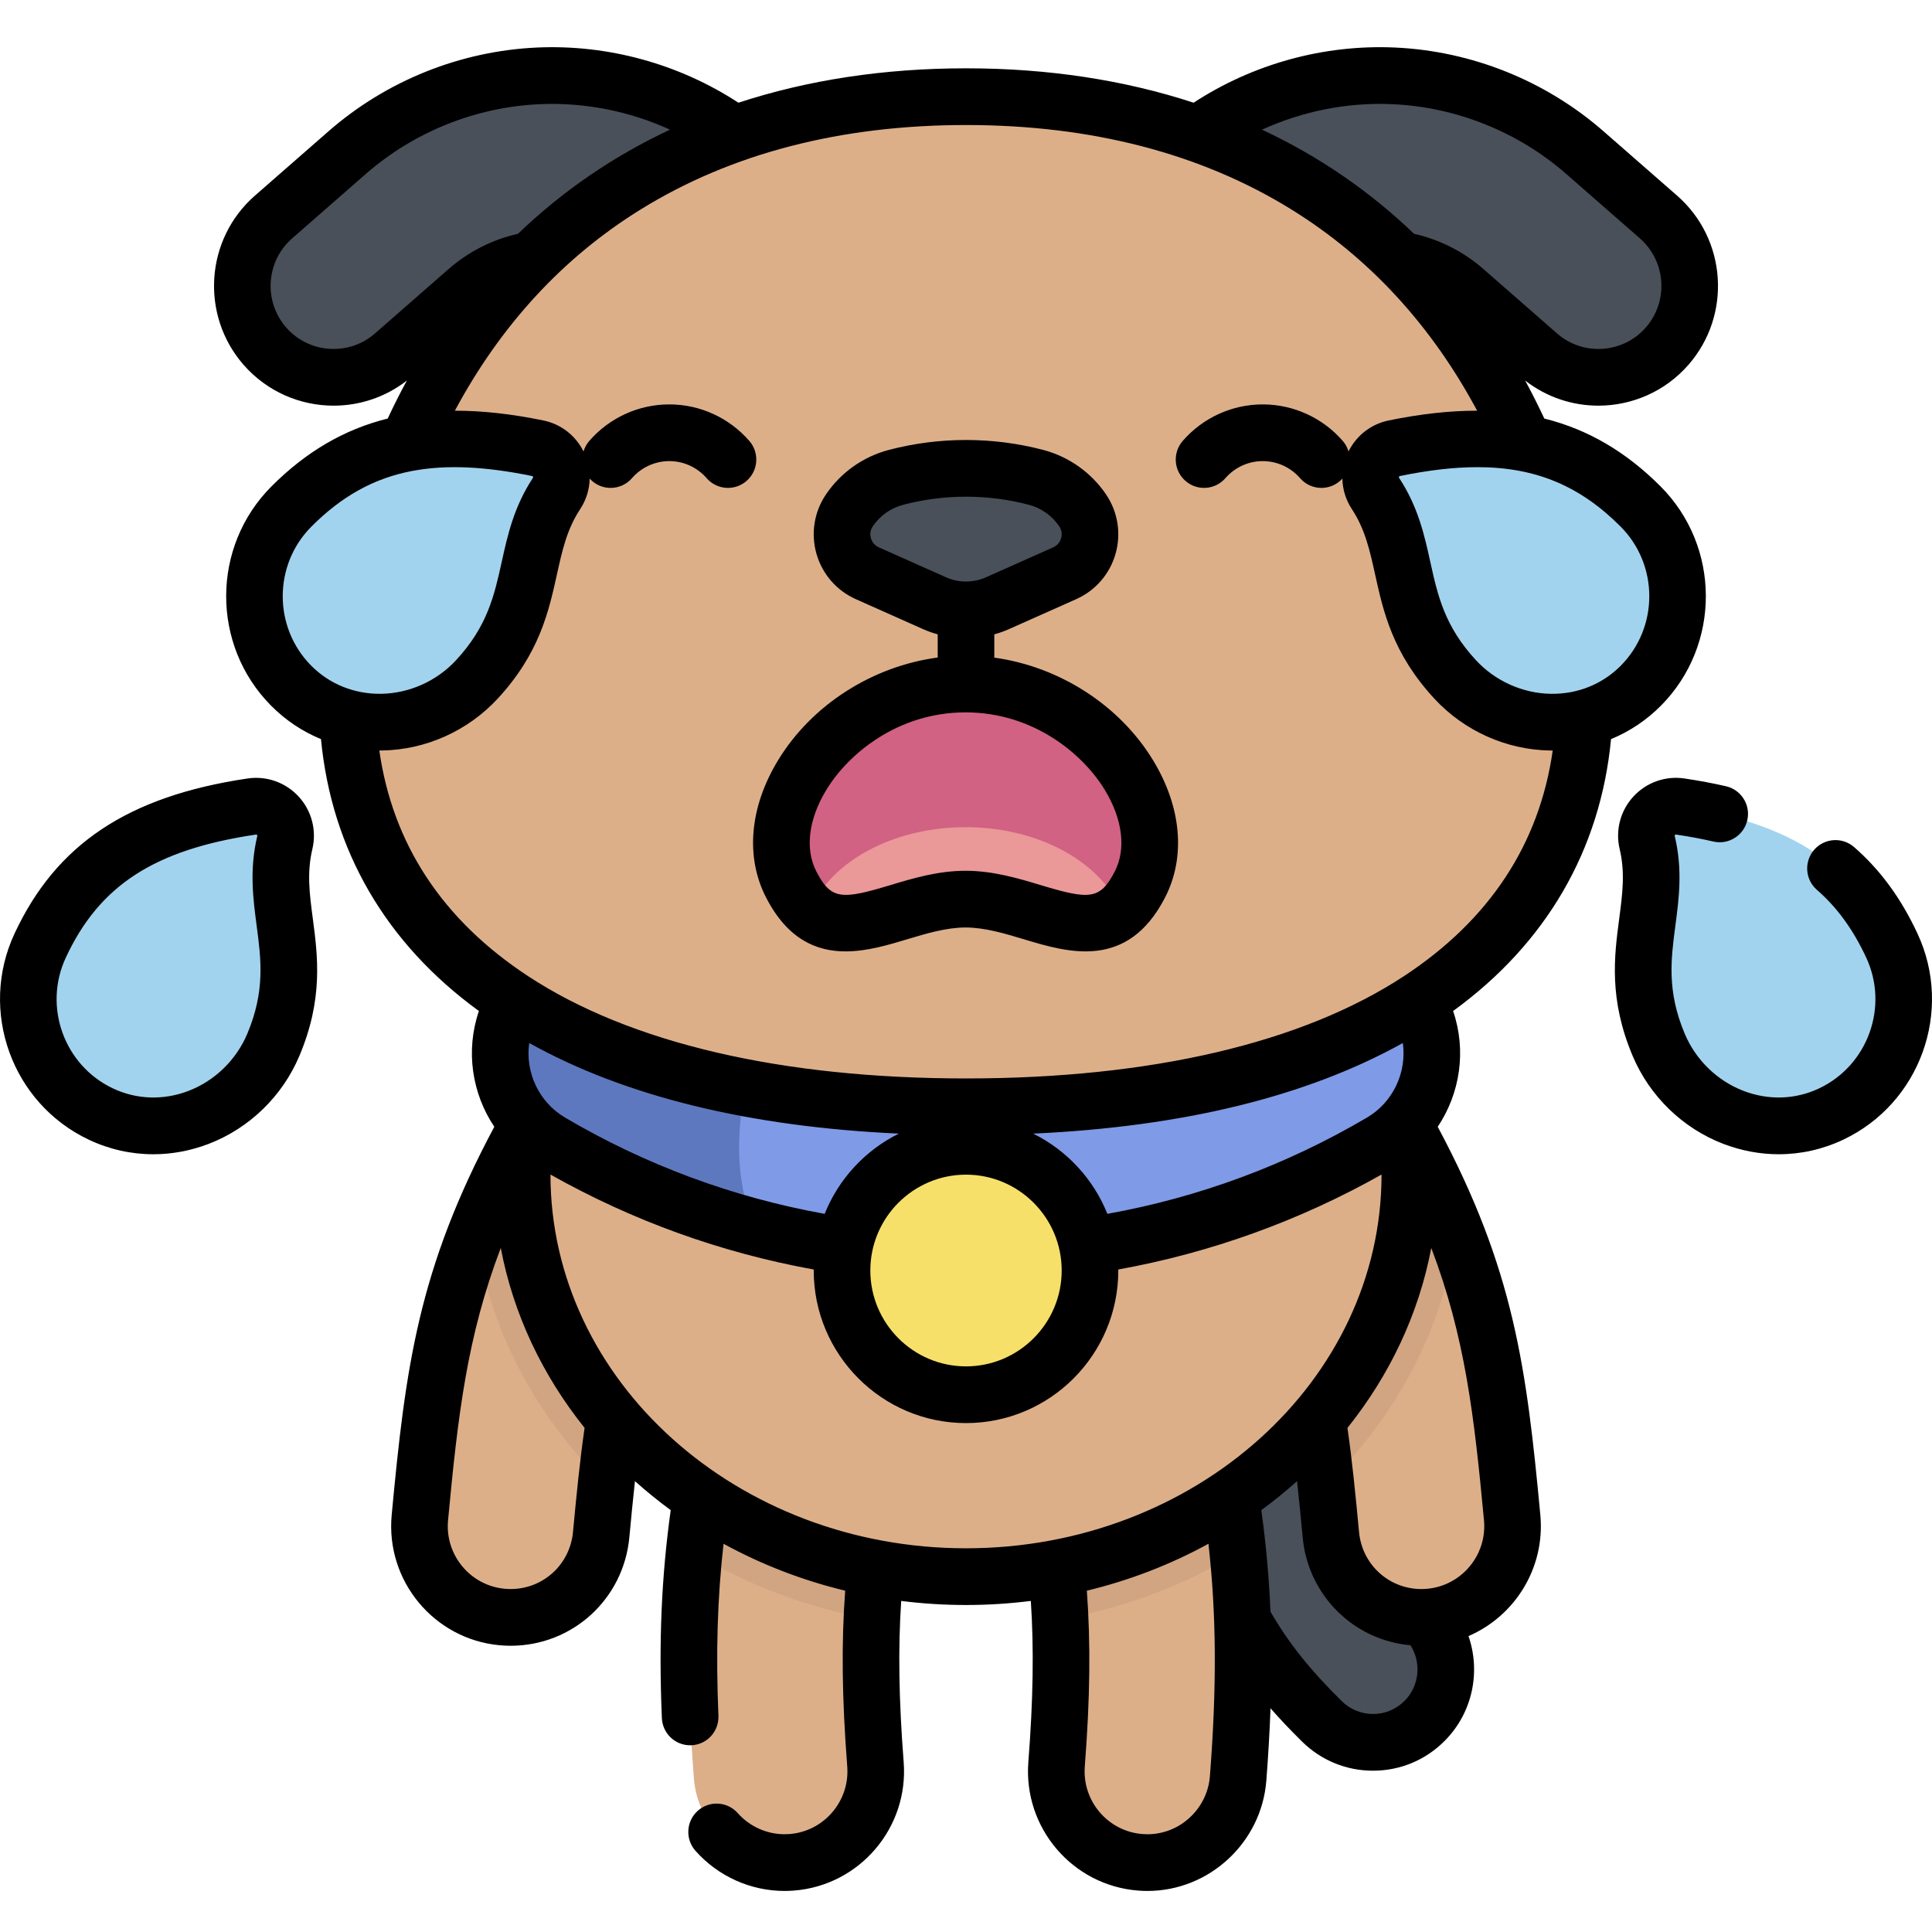<svg width="170" height="170" viewBox="0 0 170 170" fill="none" xmlns="http://www.w3.org/2000/svg">
<g clip-path="url(#clip0_223_13739)">
<path d="M120.813 153.311C119.191 153.311 117.569 152.699 116.32 151.47C108.754 144.017 106.838 138.508 101.926 122.216C100.902 118.822 102.82 115.239 106.209 114.214C109.596 113.188 113.173 115.108 114.196 118.503C118.881 134.039 120.129 137.213 125.306 142.311C127.83 144.797 127.865 148.863 125.384 151.392C124.13 152.671 122.472 153.311 120.813 153.311Z" fill="#495059"/>
<path d="M69.035 163.894C64.894 163.894 61.383 160.697 61.057 156.489C60.219 145.696 60.556 137.638 62.22 128.679C63.03 124.32 67.21 121.443 71.562 122.257C75.911 123.068 78.781 127.257 77.972 131.616C76.564 139.199 76.3 145.824 77.032 155.244C77.376 159.663 74.077 163.525 69.665 163.869C69.454 163.885 69.244 163.894 69.035 163.894Z" fill="#DDAF89"/>
<path d="M100.965 163.893C100.756 163.893 100.546 163.884 100.335 163.868C95.923 163.524 92.626 159.662 92.969 155.243C93.7 145.823 93.437 139.198 92.028 131.615C91.219 127.257 94.089 123.067 98.439 122.256C102.786 121.445 106.971 124.32 107.78 128.678C109.444 137.637 109.782 145.694 108.944 156.488C108.617 160.696 105.107 163.893 100.965 163.893Z" fill="#DDAF89"/>
<path d="M44.929 142.317C44.677 142.317 44.424 142.305 44.17 142.282C39.765 141.866 36.529 137.952 36.944 133.538C38.145 120.742 39.222 112.27 45.92 99.892C48.029 95.995 52.891 94.548 56.782 96.662C60.67 98.775 62.114 103.646 60.005 107.542C54.77 117.216 53.967 123.624 52.896 135.041C52.505 139.199 49.016 142.317 44.929 142.317Z" fill="#DDAF89"/>
<path d="M125.072 142.317C120.986 142.317 117.495 139.199 117.105 135.041C116.034 123.624 115.231 117.216 109.996 107.542C107.887 103.646 109.33 98.773 113.219 96.662C117.11 94.548 121.972 95.995 124.081 99.892C130.779 112.27 131.856 120.742 133.057 133.538C133.472 137.952 130.237 141.866 125.831 142.282C125.576 142.305 125.322 142.317 125.072 142.317Z" fill="#DDAF89"/>
<path d="M128.154 108.608C127.089 105.862 125.762 102.999 124.08 99.892C121.972 95.995 117.109 94.548 113.219 96.662C109.329 98.775 107.886 103.646 109.995 107.542C114.521 115.909 115.734 121.836 116.672 130.67C122.78 124.734 126.927 117.088 128.154 108.608Z" fill="#D1A582"/>
<path d="M107.781 128.678C106.971 124.32 102.787 121.445 98.439 122.256C94.088 123.067 91.218 127.257 92.029 131.615C92.716 135.323 93.13 138.802 93.288 142.49C98.969 141.483 104.26 139.461 108.926 136.639C108.661 134.001 108.281 131.38 107.781 128.678Z" fill="#D1A582"/>
<path d="M71.562 122.257C67.211 121.443 63.03 124.32 62.221 128.679C61.719 131.381 61.34 134.002 61.074 136.64C65.741 139.461 71.031 141.483 76.712 142.491C76.87 138.802 77.284 135.324 77.973 131.616C78.782 127.257 75.912 123.068 71.562 122.257Z" fill="#D1A582"/>
<path d="M56.782 96.662C52.89 94.548 48.029 95.995 45.92 99.892C44.239 103.001 42.91 105.862 41.847 108.608C43.072 117.088 47.219 124.734 53.327 130.67C54.266 121.836 55.478 115.909 60.006 107.544C62.114 103.646 60.67 98.775 56.782 96.662Z" fill="#D1A582"/>
<path d="M124.054 103.347C124.054 83.804 106.569 67.961 85 67.961C63.43 67.961 45.945 83.804 45.945 103.347C45.945 122.89 63.43 138.732 85 138.732C106.569 138.732 124.054 122.89 124.054 103.347Z" fill="#DDAF89"/>
<path d="M120.273 80.627C110.702 88.584 98.409 93.369 85 93.369C71.591 93.369 59.298 88.584 49.727 80.627C47.691 83.268 45.995 86.142 44.708 89.203C42.956 93.371 44.572 98.204 48.466 100.494C59.186 106.8 71.671 110.416 85 110.416C98.329 110.416 110.813 106.8 121.533 100.494C125.428 98.204 127.044 93.371 125.292 89.203C124.005 86.142 122.308 83.268 120.273 80.627Z" fill="#7F9AE6"/>
<path d="M67.213 90.437C60.767 88.242 54.857 84.891 49.727 80.627C47.691 83.268 45.995 86.142 44.708 89.203C42.956 93.371 44.572 98.204 48.466 100.494C54.041 103.773 60.094 106.316 66.493 108.011C64.146 103.291 64.811 96.204 67.213 90.437Z" fill="#5E78BF"/>
<path d="M69.896 33.651C68.259 33.651 66.606 33.152 65.181 32.113L55.298 24.92C50.97 21.771 45.133 22.033 41.104 25.557L34.633 31.218C31.291 34.141 26.217 33.796 23.299 30.448C20.382 27.101 20.725 22.017 24.068 19.093L30.538 13.434C35.205 9.352 41.183 6.952 47.372 6.674C53.56 6.397 59.728 8.251 64.74 11.899L74.622 19.092C78.211 21.704 79.008 26.736 76.401 30.332C74.829 32.499 72.378 33.651 69.896 33.651Z" fill="#495059"/>
<path d="M100.104 33.652C97.621 33.652 95.172 32.501 93.6 30.333C90.992 26.738 91.789 21.706 95.378 19.094L105.26 11.901C110.272 8.254 116.443 6.4 122.629 6.675C128.817 6.953 134.795 9.354 139.462 13.435L145.933 19.096C149.275 22.019 149.618 27.103 146.7 30.45C143.783 33.799 138.709 34.144 135.367 31.22L128.896 25.559C124.867 22.035 119.03 21.773 114.702 24.922L104.818 32.115C103.394 33.152 101.741 33.652 100.104 33.652Z" fill="#495059"/>
<path d="M85 97.388C125.775 97.388 144.153 78.674 138.417 52.323C132.253 24.005 112.841 8.504 85 8.504C57.159 8.504 37.747 24.005 31.583 52.323C25.847 78.674 44.224 97.388 85 97.388Z" fill="#DDAF89"/>
<path d="M95.91 111.796C95.91 117.832 91.025 122.725 85 122.725C78.975 122.725 74.09 117.832 74.09 111.796C74.09 105.759 78.975 100.865 85 100.865C91.025 100.865 95.91 105.759 95.91 111.796Z" fill="#F6E06A"/>
<path d="M91.159 42.001C87.121 40.942 82.879 40.942 78.841 42.001C77.169 42.439 75.711 43.47 74.74 44.903C73.427 46.837 74.182 49.489 76.315 50.439L82.232 53.076C83.993 53.861 86.005 53.861 87.768 53.076L93.685 50.439C95.818 49.489 96.573 46.837 95.26 44.903C94.288 43.47 92.832 42.439 91.159 42.001Z" fill="#495059"/>
<path d="M84.961 79.117C91.221 79.117 96.796 84.645 100.303 77.827C103.86 70.911 95.893 60.188 84.961 60.188C74.028 60.188 66.061 70.911 69.619 77.827C73.125 84.645 78.7 79.117 84.961 79.117Z" fill="#D16283"/>
<path d="M84.961 72.785C78.516 72.785 73.072 75.852 71.278 80.068C74.764 83.146 79.612 79.117 84.961 79.117C90.309 79.117 95.158 83.146 98.643 80.068C96.849 75.852 91.405 72.785 84.961 72.785Z" fill="#EB9898"/>
<path d="M144.356 44.566C148.696 48.914 148.708 55.958 144.391 60.322C139.875 64.888 132.415 64.504 128.049 59.793C122.471 53.773 124.409 48.562 121.026 43.417C120.017 41.883 120.884 39.81 122.681 39.442C132.351 37.459 138.797 38.996 144.356 44.566Z" fill="#A2D3EE"/>
<path d="M166.469 83.21C169.064 88.784 166.67 95.407 161.124 98.029C155.321 100.772 148.441 97.855 145.948 91.93C142.761 84.363 146.362 80.13 144.939 74.137C144.513 72.349 146.036 70.699 147.852 70.968C157.615 72.419 163.146 76.072 166.469 83.21Z" fill="#A2D3EE"/>
<path d="M3.53 83.21C0.936 88.784 3.329 95.407 8.876 98.029C14.679 100.772 21.559 97.855 24.052 91.93C27.239 84.363 23.638 80.13 25.061 74.137C25.486 72.349 23.963 70.699 22.148 70.968C12.384 72.419 6.853 76.072 3.53 83.21Z" fill="#A2D3EE"/>
<path d="M25.644 44.566C21.304 48.914 21.292 55.958 25.609 60.322C30.125 64.888 37.586 64.504 41.951 59.793C47.528 53.773 45.59 48.562 48.973 43.417C49.984 41.883 49.116 39.81 47.318 39.442C37.648 37.459 31.203 38.996 25.644 44.566Z" fill="#A2D3EE"/>
<path d="M168.727 82.156C167.272 79.029 165.444 76.535 163.138 74.531C162.099 73.628 160.526 73.741 159.625 74.782C158.724 75.823 158.836 77.398 159.875 78.301C161.641 79.836 163.06 81.787 164.213 84.263C166.221 88.578 164.359 93.741 160.063 95.771C157.978 96.756 155.62 96.834 153.42 95.99C151.102 95.103 149.215 93.269 148.243 90.96C146.661 87.203 147.028 84.422 147.416 81.477C147.736 79.045 148.068 76.53 147.363 73.559C147.356 73.534 147.351 73.511 147.386 73.472C147.428 73.427 147.464 73.432 147.487 73.436C148.644 73.607 149.744 73.813 150.76 74.048C152.1 74.358 153.437 73.52 153.747 72.178C154.056 70.835 153.22 69.496 151.881 69.185C150.736 68.921 149.504 68.69 148.219 68.499C146.542 68.249 144.861 68.848 143.715 70.099C142.575 71.345 142.126 73.069 142.517 74.713C143.01 76.789 142.763 78.659 142.478 80.824C142.041 84.137 141.547 87.893 143.654 92.899C145.151 96.454 148.062 99.28 151.641 100.651C153.231 101.26 154.877 101.564 156.512 101.564C158.456 101.564 160.384 101.137 162.187 100.284C168.957 97.085 171.891 88.952 168.727 82.156ZM27.485 74.713C27.875 73.071 27.427 71.346 26.287 70.1C25.141 68.848 23.458 68.251 21.784 68.5C11.269 70.061 4.943 74.273 1.275 82.156C-1.889 88.952 1.045 97.085 7.815 100.284C9.618 101.138 11.546 101.565 13.489 101.565C15.125 101.565 16.771 101.261 18.361 100.652C21.94 99.28 24.851 96.454 26.348 92.899C28.455 87.893 27.961 84.137 27.524 80.824C27.239 78.66 26.992 76.79 27.485 74.713ZM21.76 90.96C20.787 93.269 18.9 95.103 16.582 95.992C14.383 96.834 12.024 96.756 9.939 95.771C5.643 93.741 3.781 88.579 5.789 84.265C8.752 77.897 13.598 74.76 22.515 73.436C22.521 73.434 22.529 73.433 22.538 73.433C22.56 73.433 22.586 73.44 22.616 73.472C22.651 73.511 22.646 73.536 22.639 73.559C21.935 76.53 22.266 79.046 22.586 81.477C22.974 84.422 23.341 87.203 21.76 90.96ZM87.491 57.867V55.818C87.93 55.697 88.362 55.544 88.781 55.357L94.698 52.721C96.391 51.966 97.653 50.511 98.161 48.725C98.668 46.941 98.362 45.036 97.321 43.501C96.009 41.57 94.046 40.181 91.79 39.588C87.349 38.424 82.653 38.424 78.211 39.588C75.956 40.181 73.991 41.57 72.681 43.501C71.639 45.036 71.333 46.941 71.841 48.725C72.349 50.511 73.611 51.966 75.304 52.721L81.22 55.357C81.64 55.544 82.072 55.697 82.51 55.818V57.857C76.782 58.62 71.442 62 68.462 66.898C65.96 71.01 65.574 75.41 67.406 78.969C69.309 82.67 71.856 83.715 74.406 83.715C76.281 83.715 78.157 83.15 79.779 82.662C81.495 82.145 83.271 81.611 84.961 81.611C86.652 81.611 88.427 82.145 90.143 82.662C93.972 83.814 99.215 85.391 102.517 78.969C104.348 75.41 103.963 71.01 101.461 66.898C98.495 62.022 93.189 58.651 87.491 57.867ZM77.327 48.161C76.862 47.953 76.692 47.569 76.632 47.358C76.571 47.148 76.514 46.73 76.801 46.307C77.434 45.374 78.383 44.702 79.473 44.416C81.281 43.941 83.141 43.705 85.001 43.705C86.861 43.705 88.721 43.941 90.529 44.416C91.619 44.702 92.568 45.374 93.201 46.307C93.488 46.73 93.431 47.146 93.371 47.358C93.31 47.569 93.14 47.955 92.675 48.161L86.757 50.798C85.642 51.294 84.36 51.294 83.245 50.798L77.327 48.161ZM98.09 76.683C96.795 79.199 95.846 79.167 91.576 77.883C89.611 77.291 87.384 76.621 84.962 76.621C82.539 76.621 80.312 77.29 78.347 77.883C74.077 79.167 73.127 79.199 71.833 76.683C70.816 74.707 71.138 72.087 72.715 69.496C74.627 66.352 78.982 62.682 84.961 62.682C90.94 62.682 95.296 66.352 97.208 69.496C98.785 72.087 99.107 74.707 98.09 76.683ZM141.758 65.036C143.391 64.365 144.885 63.37 146.162 62.079C151.43 56.754 151.411 48.105 146.118 42.802C143.084 39.762 139.745 37.789 135.886 36.828C135.353 35.683 134.791 34.569 134.201 33.484C136.104 34.966 138.378 35.695 140.644 35.695C143.579 35.695 146.5 34.474 148.578 32.091C152.394 27.712 151.943 21.038 147.572 17.215L141.1 11.556C136.012 7.104 129.491 4.485 122.741 4.182C116.496 3.9 110.258 5.621 105.028 9.037C98.936 7.043 92.232 6.011 85.001 6.011C77.77 6.011 71.066 7.043 64.974 9.037C59.744 5.621 53.504 3.903 47.261 4.182C40.511 4.485 33.99 7.104 28.901 11.556L22.43 17.215C18.059 21.038 17.609 27.712 21.424 32.091C23.502 34.474 26.423 35.695 29.357 35.695C31.624 35.695 33.898 34.966 35.801 33.484C35.211 34.569 34.649 35.683 34.116 36.828C30.257 37.789 26.918 39.762 23.884 42.802C18.591 48.105 18.571 56.754 23.84 62.079C25.117 63.37 26.611 64.365 28.244 65.036C29.178 74.796 33.949 83.008 42.141 88.961C40.949 92.438 41.525 96.21 43.495 99.147C36.78 111.71 35.681 120.348 34.465 133.305C33.923 139.082 38.172 144.223 43.938 144.766C44.267 144.797 44.6 144.813 44.93 144.813C50.375 144.813 54.867 140.713 55.377 135.275C55.535 133.593 55.694 131.934 55.871 130.327C56.872 131.225 57.923 132.077 59.017 132.88C58.196 138.795 57.956 144.509 58.239 151.182C58.298 152.523 59.4 153.57 60.726 153.57C60.762 153.57 60.798 153.57 60.835 153.569C62.208 153.511 63.275 152.346 63.216 150.969C62.983 145.47 63.121 140.663 63.666 135.838C66.965 137.646 70.56 139.047 74.369 139.967C74.025 144.585 74.086 149.46 74.55 155.436C74.786 158.477 72.509 161.144 69.473 161.381C69.329 161.392 69.183 161.397 69.038 161.397C67.467 161.397 65.965 160.72 64.915 159.538C64.002 158.509 62.428 158.416 61.4 159.331C60.373 160.247 60.28 161.824 61.194 162.854C63.188 165.1 66.046 166.388 69.038 166.388C69.313 166.388 69.59 166.377 69.86 166.355C75.633 165.905 79.966 160.833 79.516 155.049C79.09 149.565 79.017 145.075 79.299 140.869C81.163 141.103 83.067 141.227 85.001 141.227C86.936 141.227 88.839 141.103 90.704 140.869C90.984 145.075 90.912 149.565 90.486 155.049C90.038 160.833 94.369 165.905 100.141 166.355C100.413 166.377 100.691 166.388 100.966 166.388C106.408 166.388 111.004 162.125 111.427 156.683C111.599 154.453 111.721 152.344 111.794 150.314C112.632 151.271 113.55 152.24 114.575 153.249C116.249 154.898 118.465 155.807 120.812 155.807C123.22 155.807 125.473 154.861 127.16 153.141C129.608 150.646 130.288 147.062 129.216 143.962C133.293 142.207 135.974 137.964 135.537 133.305C134.32 120.346 133.222 111.708 126.507 99.147C128.477 96.209 129.053 92.438 127.861 88.961C136.055 83.008 140.824 74.796 141.758 65.036ZM142.596 46.331C145.955 49.697 145.968 55.186 142.623 58.566C141.002 60.206 138.817 61.086 136.458 61.049C133.975 61.008 131.577 59.931 129.875 58.095C127.106 55.107 126.5 52.368 125.861 49.467C125.332 47.072 124.784 44.595 123.107 42.045C123.093 42.025 123.08 42.004 123.099 41.955C123.124 41.899 123.159 41.891 123.182 41.886C125.696 41.371 127.949 41.106 130.002 41.106C135.161 41.107 139.05 42.777 142.596 46.331ZM122.519 9.167C128.146 9.419 133.582 11.603 137.825 15.314L144.296 20.975C146.597 22.988 146.836 26.503 144.826 28.808C142.815 31.115 139.308 31.353 137.007 29.34L130.536 23.679C128.777 22.14 126.677 21.079 124.425 20.573C120.506 16.81 116.027 13.74 111.044 11.409C114.624 9.777 118.568 8.989 122.519 9.167ZM32.995 29.34C30.694 31.353 27.186 31.115 25.176 28.81C23.166 26.503 23.404 22.988 25.706 20.975L32.177 15.314C36.419 11.603 41.856 9.421 47.482 9.167C51.432 8.991 55.378 9.778 58.956 11.409C53.974 13.74 49.497 16.81 45.577 20.573C43.325 21.079 41.225 22.14 39.466 23.679L32.995 29.34ZM27.377 58.566C24.034 55.185 24.047 49.697 27.406 46.331C30.039 43.692 32.86 42.092 36.25 41.443C36.281 41.439 36.313 41.432 36.344 41.427C39.316 40.875 42.722 41.046 46.82 41.887C46.843 41.891 46.878 41.899 46.901 41.956C46.922 42.004 46.908 42.025 46.895 42.045C45.218 44.595 44.67 47.072 44.141 49.468C43.5 52.368 42.896 55.107 40.127 58.095C38.425 59.932 36.025 61.008 33.544 61.049C31.183 61.081 29 60.205 27.377 58.566ZM50.418 134.809C50.149 137.667 47.79 139.823 44.93 139.823C44.756 139.823 44.578 139.815 44.404 139.798C41.373 139.512 39.139 136.809 39.425 133.773C40.29 124.543 41.092 117.623 44.063 109.81C45.17 115.652 47.748 121.039 51.439 125.643C51.021 128.532 50.716 131.63 50.418 134.809ZM93.42 111.795C93.42 116.446 89.643 120.229 85.001 120.229C80.359 120.229 76.582 116.445 76.582 111.795C76.582 107.144 80.359 103.36 85.001 103.36C89.643 103.36 93.42 107.144 93.42 111.795ZM90.909 99.749C104.093 99.146 114.999 96.474 123.437 91.777C123.797 94.344 122.597 96.977 120.274 98.343C113.178 102.517 105.505 105.358 97.439 106.809C96.204 103.728 93.863 101.209 90.909 99.749ZM72.564 106.809C64.498 105.358 56.824 102.517 49.728 98.343C47.405 96.977 46.206 94.344 46.567 91.777C55.003 96.474 65.91 99.144 79.093 99.749C76.139 101.209 73.798 103.728 72.564 106.809ZM106.461 156.295C106.238 159.157 103.824 161.399 100.966 161.399C100.819 161.399 100.672 161.392 100.528 161.382C97.493 161.145 95.217 158.479 95.453 155.438C95.917 149.461 95.977 144.585 95.633 139.968C99.442 139.048 103.036 137.647 106.334 135.839C107.04 142.106 107.071 148.442 106.461 156.295ZM85.001 136.237C64.841 136.237 48.44 121.485 48.437 103.351C55.674 107.426 63.45 110.229 71.603 111.706C71.603 111.736 71.601 111.766 71.601 111.795C71.601 119.198 77.613 125.22 85.001 125.22C92.391 125.22 98.401 119.198 98.401 111.795C98.401 111.764 98.399 111.736 98.399 111.706C106.552 110.229 114.328 107.425 121.565 103.351C121.562 121.485 105.162 136.237 85.001 136.237ZM123.609 149.643C122.866 150.399 121.873 150.817 120.814 150.817C119.78 150.817 118.805 150.416 118.067 149.69C115.274 146.94 113.37 144.553 111.79 141.807C111.663 138.769 111.396 135.838 110.986 132.879C112.08 132.077 113.131 131.225 114.131 130.327C114.308 131.934 114.467 133.593 114.625 135.275C115.105 140.388 119.105 144.318 124.107 144.769C125.076 146.277 124.915 148.311 123.609 149.643ZM130.578 133.773C130.862 136.809 128.629 139.512 125.599 139.798C125.424 139.815 125.247 139.823 125.072 139.823C122.212 139.823 119.853 137.667 119.585 134.809C119.287 131.63 118.982 128.532 118.565 125.643C122.254 121.039 124.833 115.652 125.94 109.81C128.912 117.623 129.712 124.543 130.578 133.773ZM123.548 85.884C114.583 91.779 101.254 94.894 85.001 94.894C68.75 94.894 55.421 91.779 46.454 85.884C38.941 80.946 34.554 74.279 33.377 66.04H33.395C33.471 66.04 33.549 66.04 33.626 66.037C37.457 65.975 41.158 64.318 43.778 61.49C47.467 57.509 48.284 53.809 49.005 50.546C49.476 48.414 49.883 46.573 51.055 44.791C51.586 43.983 51.867 43.055 51.889 42.116C51.953 42.186 52.02 42.253 52.094 42.317C52.564 42.729 53.148 42.932 53.728 42.932C54.423 42.932 55.114 42.642 55.607 42.075C56.436 41.121 57.635 40.574 58.893 40.574C60.151 40.574 61.35 41.121 62.178 42.075C63.083 43.115 64.656 43.223 65.692 42.317C66.73 41.411 66.838 39.836 65.934 38.797C64.158 36.755 61.592 35.584 58.893 35.584C56.195 35.584 53.628 36.755 51.852 38.797C51.611 39.074 51.444 39.389 51.345 39.721C50.649 38.324 49.359 37.314 47.818 36.998C45.011 36.422 42.428 36.135 40.025 36.138C44.061 28.61 49.538 22.663 56.36 18.438C64.329 13.502 73.965 11.001 85.002 11.001C96.038 11.001 105.674 13.502 113.643 18.438C120.466 22.663 125.942 28.61 129.976 36.138C127.576 36.134 124.992 36.422 122.185 36.998C120.644 37.314 119.355 38.324 118.658 39.721C118.559 39.389 118.392 39.074 118.151 38.797C116.375 36.755 113.808 35.584 111.11 35.584C108.411 35.584 105.845 36.755 104.07 38.797C103.165 39.836 103.273 41.413 104.311 42.317C105.347 43.223 106.921 43.114 107.825 42.075C108.653 41.121 109.852 40.574 111.11 40.574C112.368 40.574 113.567 41.121 114.396 42.075C114.889 42.642 115.58 42.932 116.275 42.932C116.855 42.932 117.439 42.729 117.91 42.317C117.984 42.253 118.05 42.186 118.115 42.116C118.137 43.055 118.417 43.983 118.949 44.791C120.12 46.573 120.527 48.414 120.998 50.547C121.719 53.81 122.536 57.509 126.225 61.49C128.845 64.318 132.546 65.976 136.378 66.039C136.454 66.04 136.532 66.04 136.61 66.04H136.627C135.449 74.279 131.061 80.946 123.548 85.884Z" fill="black"/>
</g>
<defs>
<clipPath id="clip0_223_13739">
<rect width="170" height="170" fill="white"/>
</clipPath>
</defs>
</svg>
